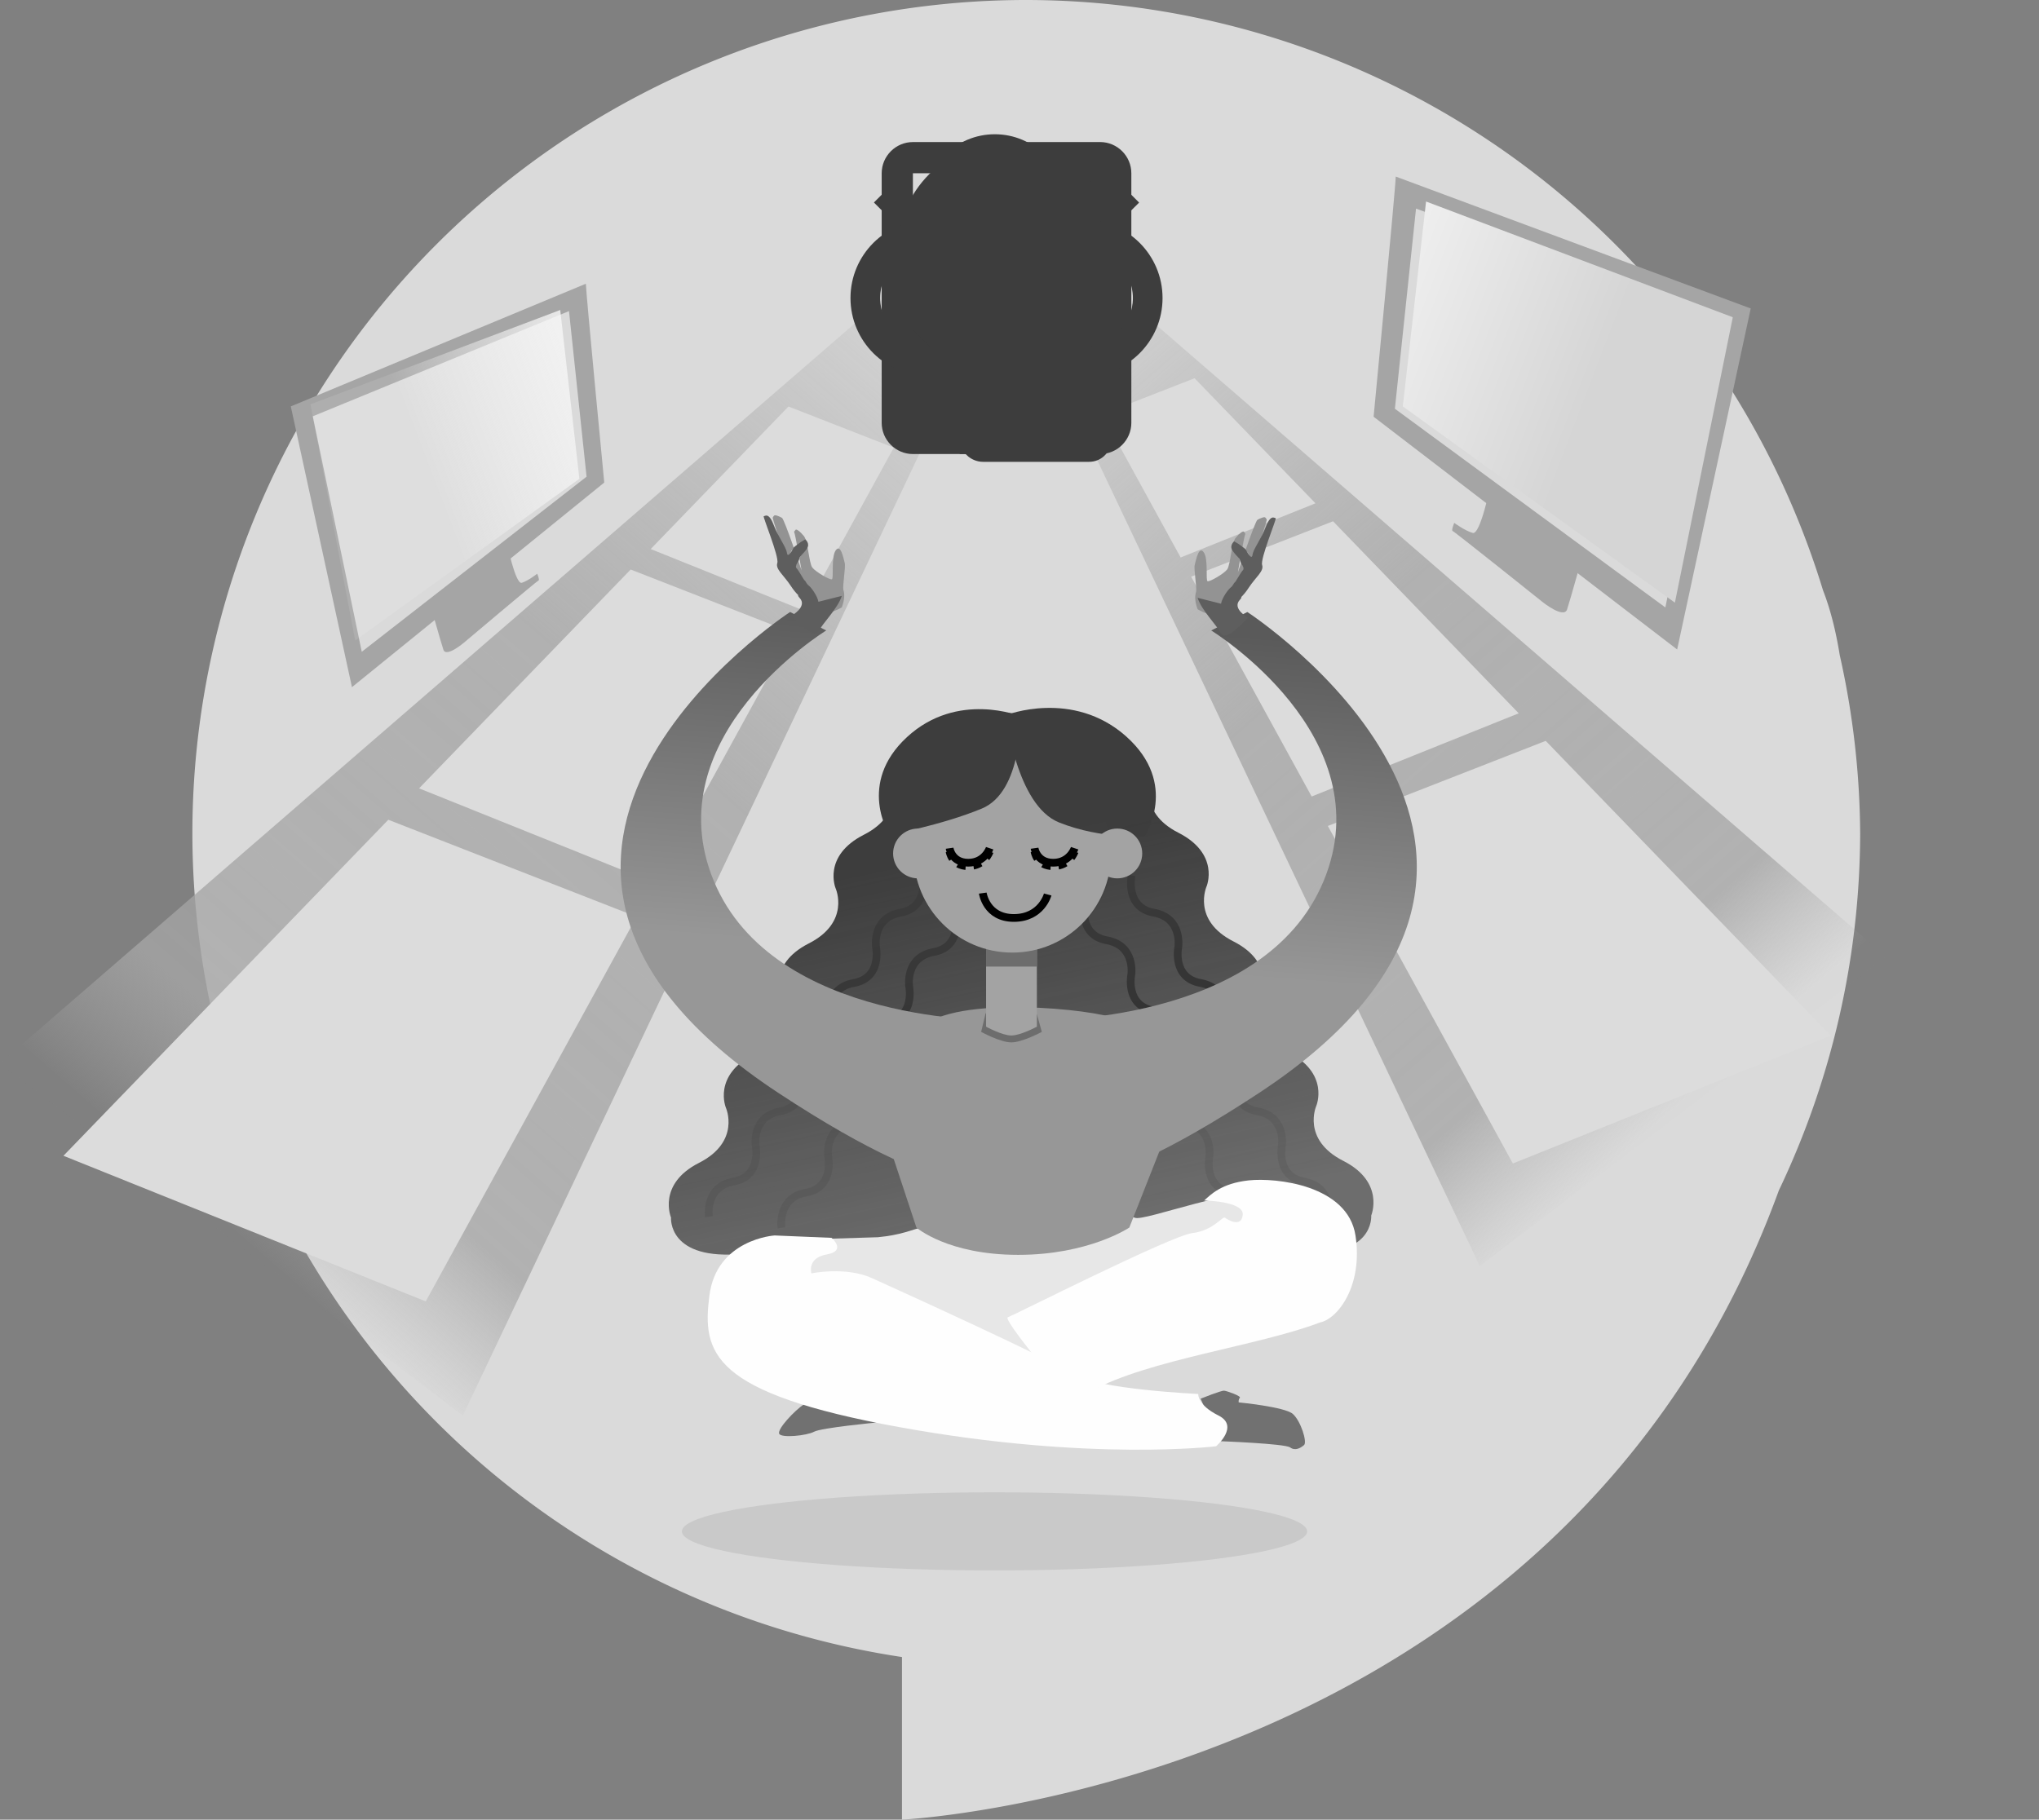 <?xml version="1.0" encoding="UTF-8" standalone="no"?>
<!-- Created with Inkscape (http://www.inkscape.org/) -->

<svg
   xmlns:dc="http://purl.org/dc/elements/1.1/"
   xmlns:cc="http://creativecommons.org/ns#"
   xmlns:rdf="http://www.w3.org/1999/02/22-rdf-syntax-ns#"
   xmlns:svg="http://www.w3.org/2000/svg"
   xmlns="http://www.w3.org/2000/svg"
   xmlns:xlink="http://www.w3.org/1999/xlink"
   xmlns:sodipodi="http://sodipodi.sourceforge.net/DTD/sodipodi-0.dtd"
   xmlns:inkscape="http://www.inkscape.org/namespaces/inkscape"
   width="173.12mm"
   height="154.532mm"
   viewBox="0 0 173.12 154.532"
   version="1.1"
   id="svg3337"
   sodipodi:docname="goddess_of_fintech.svg"
   inkscape:version="0.92.3 (2405546, 2018-03-11)">
  <rect x="0" y="0" width="173.12" height="154.532" fill="#808080" stroke="none"/>
  <defs
     id="defs3331">
    <linearGradient
       inkscape:collect="always"
       id="linearGradient1688">
      <stop
         style="stop-color:#afafaf;stop-opacity:0.024"
         offset="0"
         id="stop1684" />
      <stop
         id="stop1907"
         offset="0.125"
         style="stop-color:#a6a6a6;stop-opacity:0.981" />
      <stop
         id="stop1905"
         offset="0.539"
         style="stop-color:#9e9e9e;stop-opacity:0.859" />
      <stop
         style="stop-color:#8d8d8d;stop-opacity:0;"
         offset="1"
         id="stop1686" />
    </linearGradient>
    <linearGradient
       inkscape:collect="always"
       xlink:href="#linearGradient1688"
       id="linearGradient2558"
       gradientUnits="userSpaceOnUse"
       x1="65.072"
       y1="279.968"
       x2="92.18"
       y2="248.919"
       gradientTransform="matrix(2.483,0,0,2.483,-124.926,-546.494)" />
    <linearGradient
       id="linearGradient2257"
       inkscape:collect="always">
      <stop
         id="stop2253"
         offset="0"
         style="stop-color:#3d3d3d;stop-opacity:1;" />
      <stop
         id="stop2255"
         offset="1"
         style="stop-color:#3d3d3d;stop-opacity:0.699" />
    </linearGradient>
    <linearGradient
       id="linearGradient2169-5"
       inkscape:collect="always">
      <stop
         id="stop2179"
         offset="0"
         style="stop-color:#5a5a5a;stop-opacity:1" />
      <stop
         id="stop2181"
         offset="1"
         style="stop-color:#979797;stop-opacity:1" />
    </linearGradient>
    <linearGradient
       inkscape:collect="always"
       xlink:href="#linearGradient2257"
       id="linearGradient2220"
       x1="95.108"
       y1="263.714"
       x2="97.881"
       y2="276.844"
       gradientUnits="userSpaceOnUse"
       gradientTransform="matrix(2.483,0,0,2.786,-124.926,-622.992)" />
    <linearGradient
       inkscape:collect="always"
       xlink:href="#linearGradient2257"
       id="linearGradient2240"
       gradientUnits="userSpaceOnUse"
       x1="95.108"
       y1="263.714"
       x2="97.881"
       y2="276.844"
       gradientTransform="matrix(2.483,0,0,2.687,-125.092,-596.788)" />
    <linearGradient
       gradientTransform="matrix(-1.803,0,0,1.803,266.098,-369.562)"
       inkscape:collect="always"
       xlink:href="#linearGradient1069"
       id="linearGradient2578-6"
       x1="109.674"
       y1="245.44"
       x2="119.797"
       y2="249.315"
       gradientUnits="userSpaceOnUse" />
    <linearGradient
       inkscape:collect="always"
       id="linearGradient1069">
      <stop
         style="stop-color:#f5f5f5;stop-opacity:1"
         offset="0"
         id="stop1065" />
      <stop
         style="stop-color:#ffffff;stop-opacity:0.102"
         offset="1"
         id="stop1067" />
    </linearGradient>
    <linearGradient
       gradientTransform="matrix(2.188,0,0,2.188,-110.799,-472.442)"
       inkscape:collect="always"
       xlink:href="#linearGradient2802"
       id="linearGradient2578-1"
       x1="109.674"
       y1="245.44"
       x2="119.797"
       y2="249.315"
       gradientUnits="userSpaceOnUse" />
    <linearGradient
       id="linearGradient2802"
       inkscape:collect="always">
      <stop
         id="stop2798"
         offset="0"
         style="stop-color:#f5f5f5;stop-opacity:1" />
      <stop
         id="stop2800"
         offset="1"
         style="stop-color:#d5d5d5;stop-opacity:1" />
    </linearGradient>
    <linearGradient
       inkscape:collect="always"
       xlink:href="#linearGradient2257"
       id="linearGradient4521"
       gradientUnits="userSpaceOnUse"
       x1="94.926"
       y1="263.714"
       x2="97.702"
       y2="276.844"
       gradientTransform="matrix(2.48,0,0,2.483,-124.198,-542.752)" />
    <linearGradient
       inkscape:collect="always"
       xlink:href="#linearGradient2257"
       id="linearGradient4523"
       gradientUnits="userSpaceOnUse"
       x1="94.926"
       y1="263.714"
       x2="97.702"
       y2="276.844"
       gradientTransform="matrix(2.48,0,0,2.483,-124.198,-542.752)" />
    <linearGradient
       inkscape:collect="always"
       xlink:href="#linearGradient2169-5"
       id="linearGradient4525"
       gradientUnits="userSpaceOnUse"
       x1="92.705"
       y1="257.068"
       x2="91.811"
       y2="268.704"
       gradientTransform="matrix(2.483,0,0,2.483,-124.926,-542.752)" />
    <linearGradient
       inkscape:collect="always"
       xlink:href="#linearGradient2169-5"
       id="linearGradient4527"
       gradientUnits="userSpaceOnUse"
       x1="92.705"
       y1="257.068"
       x2="91.811"
       y2="268.704"
       gradientTransform="matrix(2.483,0,0,2.483,-124.926,-542.752)" />
    <linearGradient
       inkscape:collect="always"
       xlink:href="#linearGradient2169-5"
       id="linearGradient4529"
       gradientUnits="userSpaceOnUse"
       x1="92.705"
       y1="257.068"
       x2="91.811"
       y2="268.704"
       gradientTransform="matrix(2.483,0,0,2.483,-124.926,-542.752)" />
    <clipPath
       clipPathUnits="userSpaceOnUse"
       id="clipPath9065">
      <path
         style="fill:none;stroke:#000000;stroke-width:0.182px;stroke-linecap:butt;stroke-linejoin:miter;stroke-opacity:1"
         d="m 39.201,290.329 25.82,10.428 33.379,-63.479 -3.643,-1.093 -57.741,51.093 z"
         id="path9067"
         inkscape:connector-curvature="0" />
    </clipPath>
    <linearGradient
       gradientTransform="matrix(-2.18,0,0,2.18,298.089,-472.597)"
       inkscape:collect="always"
       xlink:href="#linearGradient1688"
       id="linearGradient2558-2"
       gradientUnits="userSpaceOnUse"
       x1="65.072"
       y1="279.968"
       x2="92.18"
       y2="248.919" />
    <clipPath
       clipPathUnits="userSpaceOnUse"
       id="clipPath9065-1">
      <path
         style="fill:none;stroke:#000000;stroke-width:0.182px;stroke-linecap:butt;stroke-linejoin:miter;stroke-opacity:1"
         d="m 39.201,290.329 25.82,10.428 33.379,-63.479 -3.643,-1.093 -57.741,51.093 z"
         id="path9067-9"
         inkscape:connector-curvature="0" />
    </clipPath>
    <path
       d="M0 0h24v24H0V0z"
       id="a" />
    <path
       d="M0 0h24v24H0V0z"
       id="a-6" />
    <clipPath
       clipPathUnits="userSpaceOnUse"
       id="clipPath1040">
      <circle
         style="opacity:1;vector-effect:none;fill:#3d3d3d;fill-opacity:1;stroke:none;stroke-width:0.965;stroke-linecap:butt;stroke-linejoin:miter;stroke-miterlimit:4;stroke-dasharray:none;stroke-dashoffset:0;stroke-opacity:1"
         id="circle1042"
         cx="100.514"
         cy="68.106"
         r="17.198" />
    </clipPath>
  </defs>
  <sodipodi:namedview
     id="base"
     pagecolor="#ffffff"
     bordercolor="#666666"
     borderopacity="1.0"
     inkscape:pageopacity="0.0"
     inkscape:pageshadow="2"
     inkscape:zoom="4"
     inkscape:cx="330.6996"
     inkscape:cy="505.39074"
     inkscape:document-units="mm"
     inkscape:current-layer="layer1"
     showgrid="false"
     inkscape:window-width="1920"
     inkscape:window-height="1017"
     inkscape:window-x="-8"
     inkscape:window-y="-8"
     inkscape:window-maximized="1"
     fit-margin-top="0"
     fit-margin-left="0"
     fit-margin-right="0"
     fit-margin-bottom="0"
     inkscape:snap-bbox="false"
     inkscape:snap-global="false" />
  <g
     inkscape:label="Layer 1"
     inkscape:groupmode="layer"
     id="layer1"
     transform="translate(-15.053,-42.757)">
    <path
       inkscape:connector-curvature="0"
       style="opacity:1;vector-effect:none;fill:#dadada;fill-opacity:1;stroke:none;stroke-width:0.906;stroke-linecap:round;stroke-linejoin:miter;stroke-miterlimit:4;stroke-dasharray:none;stroke-dashoffset:0;stroke-opacity:1;enable-background:new"
       d="m 102.188,42.757 a 70.801,70.801 0 0 0 -70.801,70.801 70.801,70.801 0 0 0 60.248,69.921 v 13.81 c 0,0 55.951,-2.71 74.449,-53.433 a 70.801,70.801 0 0 0 6.905,-30.298 70.801,70.801 0 0 0 -1.733,-15.164 c -0.349,-2.164 -0.828,-3.986 -1.42,-5.503 A 70.801,70.801 0 0 0 102.188,42.757 Z"
       id="rect1394-9-1" />
    <path
       sodipodi:nodetypes="ccccc"
       inkscape:connector-curvature="0"
       id="path1508"
       d="M 100.684,58.924 15.053,133.06 54.35,162.972 103.734,58.924 Z"
       style="opacity:0.799;fill:url(#linearGradient2558);fill-opacity:1;stroke:none;stroke-width:0.657px;stroke-linecap:butt;stroke-linejoin:miter;stroke-opacity:1;enable-background:new" />
    <g
       clip-path="url(#clipPath9065)"
       transform="matrix(1.453,0,0,1.453,-40.036,-282.312)"
       id="g9061">
      <path
         sodipodi:nodetypes="cccccc"
         inkscape:connector-curvature="0"
         id="path2042-4-0-6"
         d="m 75.936,255.812 8.979,3.61 5.226,-9.536 -6.154,-2.404 z"
         style="fill:#dcdcdc;fill-opacity:1;stroke:none;stroke-width:0.265px;stroke-linecap:butt;stroke-linejoin:miter;stroke-opacity:1;enable-background:new"
         inkscape:transform-center-x="45.116349"
         inkscape:transform-center-y="58.989691" />
      <path
         sodipodi:nodetypes="cccccc"
         inkscape:connector-curvature="0"
         id="path2042-4-0-6-5"
         d="m 62.402,269.799 13.788,5.543 8.025,-14.642 -9.449,-3.691 z"
         style="fill:#dcdcdc;fill-opacity:1;stroke:none;stroke-width:0.406px;stroke-linecap:butt;stroke-linejoin:miter;stroke-opacity:1;enable-background:new"
         inkscape:transform-center-x="69.275509"
         inkscape:transform-center-y="90.57782" />
      <path
         sodipodi:nodetypes="cccccc"
         inkscape:connector-curvature="0"
         id="path2042-4-0-6-5-9"
         d="m 41.621,291.275 21.17,8.511 12.321,-22.483 -14.508,-5.668 z"
         style="fill:#dcdcdc;fill-opacity:1;stroke:none;stroke-width:0.624px;stroke-linecap:butt;stroke-linejoin:miter;stroke-opacity:1;enable-background:new"
         inkscape:transform-center-x="106.37028"
         inkscape:transform-center-y="139.07928" />
      <path
         sodipodi:nodetypes="cccccc"
         inkscape:connector-curvature="0"
         id="path2042-4-0-6-5-9-1"
         d="m 9.714,324.249 32.506,13.068 18.919,-34.522 -22.276,-8.703 z"
         style="fill:#dcdcdc;fill-opacity:1;stroke:none;stroke-width:0.958px;stroke-linecap:butt;stroke-linejoin:miter;stroke-opacity:1;enable-background:new"
         inkscape:transform-center-x="163.32631"
         inkscape:transform-center-y="213.54935" />
    </g>
    <path
       sodipodi:nodetypes="ccccc"
       inkscape:connector-curvature="0"
       id="path1508-3"
       d="M 100.016,58.924 175.195,124.011 140.695,150.272 97.339,58.924 Z"
       style="opacity:0.799;fill:url(#linearGradient2558-2);fill-opacity:1;stroke:none;stroke-width:0.577px;stroke-linecap:butt;stroke-linejoin:miter;stroke-opacity:1;enable-background:new" />
    <g
       clip-path="url(#clipPath9065-1)"
       transform="matrix(-1.275,0,0,1.275,223.561,-240.661)"
       id="g9061-3">
      <path
         sodipodi:nodetypes="cccccc"
         inkscape:connector-curvature="0"
         id="path2042-4-0-6-2"
         d="m 75.936,255.812 8.979,3.61 5.226,-9.536 -6.154,-2.404 z"
         style="fill:#dcdcdc;fill-opacity:1;stroke:none;stroke-width:0.265px;stroke-linecap:butt;stroke-linejoin:miter;stroke-opacity:1;enable-background:new"
         inkscape:transform-center-x="45.116349"
         inkscape:transform-center-y="58.989691" />
      <path
         sodipodi:nodetypes="cccccc"
         inkscape:connector-curvature="0"
         id="path2042-4-0-6-5-5"
         d="m 62.402,269.799 13.788,5.543 8.025,-14.642 -9.449,-3.691 z"
         style="fill:#dcdcdc;fill-opacity:1;stroke:none;stroke-width:0.406px;stroke-linecap:butt;stroke-linejoin:miter;stroke-opacity:1;enable-background:new"
         inkscape:transform-center-x="69.275509"
         inkscape:transform-center-y="90.57782" />
      <path
         sodipodi:nodetypes="cccccc"
         inkscape:connector-curvature="0"
         id="path2042-4-0-6-5-9-7"
         d="m 41.621,291.275 21.17,8.511 12.321,-22.483 -14.508,-5.668 z"
         style="fill:#dcdcdc;fill-opacity:1;stroke:none;stroke-width:0.624px;stroke-linecap:butt;stroke-linejoin:miter;stroke-opacity:1;enable-background:new"
         inkscape:transform-center-x="106.37028"
         inkscape:transform-center-y="139.07928" />
      <path
         sodipodi:nodetypes="cccccc"
         inkscape:connector-curvature="0"
         id="path2042-4-0-6-5-9-1-0"
         d="m 9.714,324.249 32.506,13.068 18.919,-34.522 -22.276,-8.703 z"
         style="fill:#dcdcdc;fill-opacity:1;stroke:none;stroke-width:0.958px;stroke-linecap:butt;stroke-linejoin:miter;stroke-opacity:1;enable-background:new"
         inkscape:transform-center-x="163.32631"
         inkscape:transform-center-y="213.54935" />
    </g>
    <ellipse
       style="opacity:1;vector-effect:none;fill:#c9c9c9;fill-opacity:1;stroke:none;stroke-width:0.657px;stroke-linecap:butt;stroke-linejoin:miter;stroke-miterlimit:4;stroke-dasharray:none;stroke-dashoffset:0;stroke-opacity:1;enable-background:new"
       id="path1854-9"
       cx="99.492"
       cy="172.807"
       rx="26.543"
       ry="3.318" />
    <g
       id="g9282">
      <circle
         r="8.211"
         cy="115.084"
         cx="101.016"
         id="path1769-7"
         style="opacity:1;vector-effect:none;fill:#dadada;fill-opacity:1;stroke:#9b9b9b;stroke-width:0.657px;stroke-linecap:butt;stroke-linejoin:miter;stroke-miterlimit:4;stroke-dasharray:none;stroke-dashoffset:0;stroke-opacity:1;enable-background:new" />
      <path
         sodipodi:nodetypes="cscsc"
         inkscape:connector-curvature="0"
         id="path2338"
         d="m 85.461,129.223 c 0,0 -0.374,-2.545 2.075,-2.986 2.449,-0.441 1.892,-3.075 1.892,-3.075 0,0 -0.357,-2.46 2.092,-2.901 2.449,-0.441 1.875,-3.161 1.875,-3.161"
         style="fill:none;stroke:#000000;stroke-width:0.657px;stroke-linecap:butt;stroke-linejoin:miter;stroke-opacity:1;enable-background:new" />
      <path
         sodipodi:nodetypes="cscsc"
         inkscape:connector-curvature="0"
         id="path2340"
         d="m 88.276,132.566 c 0,0 -0.374,-2.545 2.075,-2.986 2.449,-0.441 1.892,-3.075 1.892,-3.075 0,0 -0.357,-2.46 2.092,-2.901 2.449,-0.441 1.875,-3.161 1.875,-3.161"
         style="fill:none;stroke:#000000;stroke-width:0.657px;stroke-linecap:butt;stroke-linejoin:miter;stroke-opacity:1;enable-background:new" />
      <path
         sodipodi:nodetypes="cscsc"
         inkscape:connector-curvature="0"
         id="path2342"
         d="m 119.064,129.223 c 0,0 0.374,-2.545 -2.075,-2.986 -2.449,-0.441 -1.892,-3.075 -1.892,-3.075 0,0 0.357,-2.46 -2.092,-2.901 -2.449,-0.441 -1.875,-3.161 -1.875,-3.161"
         style="fill:none;stroke:#000000;stroke-width:0.657px;stroke-linecap:butt;stroke-linejoin:miter;stroke-opacity:1;enable-background:new" />
      <path
         sodipodi:nodetypes="cscsc"
         inkscape:connector-curvature="0"
         id="path2344"
         d="m 115.076,131.569 c 0,0 0.374,-2.545 -2.075,-2.986 -2.449,-0.441 -1.892,-3.075 -1.892,-3.075 0,0 0.357,-2.46 -2.092,-2.901 -2.449,-0.441 -1.875,-3.161 -1.875,-3.161"
         style="fill:none;stroke:#000000;stroke-width:0.657px;stroke-linecap:butt;stroke-linejoin:miter;stroke-opacity:1;enable-background:new" />
      <path
         style="fill:none;stroke:#dadada;stroke-width:0.657px;stroke-linecap:butt;stroke-linejoin:miter;stroke-opacity:1;enable-background:new"
         d="m 128.624,147.674 c 0,0 0.374,-2.545 -2.075,-2.986 -2.449,-0.441 -1.892,-3.075 -1.892,-3.075 0,0 0.357,-2.46 -2.092,-2.901 -2.449,-0.441 -1.875,-3.161 -1.875,-3.161"
         id="path2309-6"
         inkscape:connector-curvature="0"
         sodipodi:nodetypes="cscsc" />
      <path
         style="fill:url(#linearGradient4521);fill-opacity:1;stroke:none;stroke-width:0.046px;stroke-linecap:butt;stroke-linejoin:miter;stroke-opacity:1;enable-background:new"
         d="m 72.025,146.154 c 0,0 -1.19,-2.832 2.376,-4.642 3.566,-1.81 2.285,-4.679 2.285,-4.679 0,0 -1.157,-2.751 2.408,-4.561 3.566,-1.81 2.25,-4.755 2.25,-4.755 0,0 -1.192,-2.827 2.374,-4.637 3.566,-1.81 2.285,-4.679 2.285,-4.679 0,0 -1.157,-2.751 2.408,-4.561 3.566,-1.81 2.252,-4.76 2.252,-4.76 2.839,-7.507 11.224,-5.378 11.224,-5.378 v 45.727 c 0,0 -17.266,-0.642 -23.717,0 -6.451,0.642 -6.145,-3.073 -6.145,-3.073 z"
         id="path1909-6"
         inkscape:connector-curvature="0"
         sodipodi:nodetypes="cscscscsc" />
      <path
         style="fill:url(#linearGradient4523);fill-opacity:1;stroke:none;stroke-width:0.046px;stroke-linecap:butt;stroke-linejoin:miter;stroke-opacity:1;enable-background:new"
         d="m 131.476,145.983 c 0,0 1.19,-2.832 -2.376,-4.642 -3.566,-1.81 -2.285,-4.679 -2.285,-4.679 0,0 1.157,-2.751 -2.408,-4.561 -3.566,-1.81 -2.25,-4.755 -2.25,-4.755 0,0 1.192,-2.827 -2.374,-4.637 -3.566,-1.81 -2.285,-4.68 -2.285,-4.68 0,0 1.157,-2.751 -2.408,-4.561 -3.566,-1.81 -2.252,-4.76 -2.252,-4.76 -2.839,-7.507 -11.224,-5.378 -11.224,-5.378 v 45.727 c 0,0 17.266,-0.642 23.717,0 6.451,0.642 6.145,-3.073 6.145,-3.073 z"
         id="path1909-6-8"
         inkscape:connector-curvature="0"
         sodipodi:nodetypes="cscscscsc" />
      <path
         sodipodi:nodetypes="cscsc"
         inkscape:connector-curvature="0"
         id="path2388-8"
         d="m 75.244,146.091 c 0,0 -0.374,-2.545 2.075,-2.986 2.449,-0.441 1.892,-3.075 1.892,-3.075 0,0 -0.357,-2.46 2.092,-2.901 2.449,-0.441 1.875,-3.161 1.875,-3.161"
         style="fill:none;stroke:#242424;stroke-width:0.657px;stroke-linecap:butt;stroke-linejoin:miter;stroke-opacity:0.112;enable-background:new" />
      <path
         sodipodi:nodetypes="cscsc"
         inkscape:connector-curvature="0"
         id="path2388"
         d="m 127.862,146.091 c 0,0 0.374,-2.545 -2.075,-2.986 -2.449,-0.441 -1.892,-3.075 -1.892,-3.075 0,0 0.357,-2.46 -2.092,-2.901 -2.449,-0.441 -1.875,-3.161 -1.875,-3.161"
         style="fill:none;stroke:#242424;stroke-width:0.657px;stroke-linecap:butt;stroke-linejoin:miter;stroke-opacity:0.112;enable-background:new" />
      <path
         style="fill:none;stroke:#242424;stroke-width:0.657px;stroke-linecap:butt;stroke-linejoin:miter;stroke-opacity:0.112;enable-background:new"
         d="m 121.703,147.029 c 0,0 0.374,-2.545 -2.075,-2.986 -2.449,-0.441 -1.892,-3.075 -1.892,-3.075 0,0 0.357,-2.46 -2.092,-2.901 -2.449,-0.441 -1.875,-3.161 -1.875,-3.161"
         id="path2309-6-6"
         inkscape:connector-curvature="0"
         sodipodi:nodetypes="cscsc" />
      <path
         style="fill:none;stroke:#242424;stroke-width:0.657px;stroke-linecap:butt;stroke-linejoin:miter;stroke-opacity:0.112;enable-background:new"
         d="m 81.403,147.029 c 0,0 -0.374,-2.545 2.075,-2.986 2.449,-0.441 1.892,-3.075 1.892,-3.075 0,0 -0.357,-2.46 2.092,-2.901 2.449,-0.441 1.875,-3.161 1.875,-3.161"
         id="path2309-6-6-3"
         inkscape:connector-curvature="0"
         sodipodi:nodetypes="cscsc" />
      <path
         style="fill:#717171;fill-opacity:1;stroke:none;stroke-width:0.626px;stroke-linecap:butt;stroke-linejoin:miter;stroke-opacity:1"
         d="m 83.334,161.998 c -0.84,0.559 -2.295,2.123 -2.127,2.514 0.168,0.391 2.351,0.168 2.966,-0.168 0.616,-0.335 5.317,-0.782 5.317,-0.782 z"
         id="path2524"
         inkscape:connector-curvature="0" />
      <path
         style="fill:#e7e7e7;fill-opacity:1;stroke:none;stroke-width:0.797px;stroke-linecap:butt;stroke-linejoin:miter;stroke-opacity:1;enable-background:new"
         d="m 93.516,146.922 c 0.856,-0.201 17.178,-1.157 17.883,-0.754 0.705,0.402 9.37,-3.017 11.032,-1.71 1.662,1.308 -19.143,15.489 -19.143,15.489 l -20.654,-7.041 2.065,-4.928 4.886,-0.151 c 1.97,-0.187 2.828,-0.616 3.929,-0.905 z"
         id="path2488"
         inkscape:connector-curvature="0"
         sodipodi:nodetypes="ccsccccc" />
      <path
         style="fill:#717171;fill-opacity:1;stroke:none;stroke-width:0.77px;stroke-linecap:butt;stroke-linejoin:miter;stroke-opacity:1;enable-background:new"
         d="m 116.991,161.539 c 0,0 1.751,-0.704 1.994,-0.68 0.243,0.024 1.483,0.461 1.337,0.607 -0.146,0.146 -0.097,0.388 -0.097,0.388 0,0 3.901,0.374 4.589,0.975 0.688,0.601 1.238,2.403 0.963,2.643 -0.275,0.24 -0.739,0.532 -1.186,0.206 -0.447,-0.326 -6.018,-0.532 -6.018,-0.532 z"
         id="path2492"
         inkscape:connector-curvature="0" />
      <path
         style="fill:#fefefe;fill-opacity:1;stroke:none;stroke-width:0.797px;stroke-linecap:butt;stroke-linejoin:miter;stroke-opacity:1;enable-background:new"
         d="m 80.821,147.677 c 0,0 -4.937,0.302 -5.541,5.13 -0.605,4.828 0.101,8.248 16.221,11.164 16.12,2.917 26.8,1.609 26.8,1.609 0,0 2.015,-1.71 0.201,-2.615 -1.814,-0.905 -1.713,-1.827 -1.713,-1.827 0,0 -8.606,-0.388 -10.621,-1.695 -2.015,-1.308 -14.87,-7.139 -17.086,-8.145 -2.217,-1.006 -5.138,-0.402 -5.138,-0.402 0,0 -0.403,-1.308 1.31,-1.609 1.713,-0.302 0.403,-1.408 0.403,-1.408"
         id="path2486"
         inkscape:connector-curvature="0"
         sodipodi:nodetypes="ccscccccccc" />
      <path
         style="fill:#fefefe;fill-opacity:1;stroke:none;stroke-width:0.797px;stroke-linecap:butt;stroke-linejoin:miter;stroke-opacity:1;enable-background:new"
         d="m 117.293,144.71 c 0.554,-0.503 1.461,-1.458 3.778,-1.71 2.317,-0.251 8.413,0.402 9.068,4.677 0.655,4.275 -1.505,7.088 -3.016,7.39 -5.269,2.007 -14.513,3.13 -19.452,5.836 0,0 -2.065,0.302 -2.267,0.101 -0.201,-0.201 -5.24,-6.223 -4.786,-6.374 0.453,-0.151 13.904,-6.953 15.667,-7.154 1.763,-0.201 2.569,-1.458 2.771,-1.308 0.201,0.151 1.411,0.905 1.511,-0.251 0.101,-1.157 -3.274,-1.207 -3.274,-1.207 z"
         id="path2490"
         inkscape:connector-curvature="0"
         sodipodi:nodetypes="ccsccsccccc" />
      <path
         style="fill:url(#linearGradient4525);fill-opacity:1;stroke:none;stroke-width:0.692px;stroke-linecap:butt;stroke-linejoin:miter;stroke-opacity:1"
         d="m 99.924,129.407 c 0,0 -19.19,0.436 -24.272,-11.849 -5.082,-12.285 9.551,-21.259 9.551,-21.259 l -3.067,-1.568 c 0,0 -31.721,20.649 -0.964,40.863 30.757,20.214 18.752,-6.186 18.752,-6.186 z"
         id="path1664"
         inkscape:connector-curvature="0" />
      <path
         style="fill:url(#linearGradient4527);fill-opacity:1;stroke:none;stroke-width:0.692px;stroke-linecap:butt;stroke-linejoin:miter;stroke-opacity:1;enable-background:new"
         d="m 103.17,129.407 c 0,0 19.19,0.436 24.272,-11.849 5.082,-12.285 -9.551,-21.259 -9.551,-21.259 l 3.067,-1.568 c 0,0 31.721,20.649 0.964,40.863 -30.757,20.214 -18.752,-6.186 -18.752,-6.186 z"
         id="path1664-2"
         inkscape:connector-curvature="0" />
      <path
         style="fill:url(#linearGradient4529);fill-opacity:1;stroke:none;stroke-width:0.586px;stroke-linecap:butt;stroke-linejoin:miter;stroke-opacity:1"
         d="m 90.591,140.145 2.271,6.862 c 0,0 2.647,2.317 8.643,2.317 5.996,0 9.433,-2.317 9.433,-2.317 l 2.889,-7.331 c 0,0 -1.633,-9.736 -4.479,-10.557 -2.846,-0.821 -14.884,-1.877 -16.517,1.525 -1.633,3.402 -2.24,9.502 -2.24,9.502 z"
         id="path1990"
         inkscape:connector-curvature="0"
         sodipodi:nodetypes="cczccscc" />
      <path
         style="opacity:1;vector-effect:none;fill:#6d6d6d;fill-opacity:1;stroke:none;stroke-width:0.785px;stroke-linecap:butt;stroke-linejoin:miter;stroke-miterlimit:4;stroke-dasharray:none;stroke-dashoffset:0;stroke-opacity:1;enable-background:new"
         d="m 98.736,128.809 4.361,0.103 0.411,1.475 c 0,0 -1.653,0.896 -2.592,0.894 -0.939,-0.002 -2.56,-0.894 -2.56,-0.894 z"
         id="rect2063-8"
         inkscape:connector-curvature="0"
         sodipodi:nodetypes="ccczcc" />
      <path
         style="opacity:1;vector-effect:none;fill:#a3a3a3;fill-opacity:1;stroke:none;stroke-width:0.657px;stroke-linecap:butt;stroke-linejoin:miter;stroke-miterlimit:4;stroke-dasharray:none;stroke-dashoffset:0;stroke-opacity:1"
         d="m 98.775,123.061 h 4.313 v 6.885 c 0,0 -1.384,0.75 -2.17,0.749 -0.786,-0.002 -2.143,-0.749 -2.143,-0.749 z"
         id="rect2063"
         inkscape:connector-curvature="0"
         sodipodi:nodetypes="ccczcc" />
      <rect
         style="opacity:1;vector-effect:none;fill:#6d6d6d;fill-opacity:1;stroke:none;stroke-width:0.334px;stroke-linecap:butt;stroke-linejoin:miter;stroke-miterlimit:4;stroke-dasharray:none;stroke-dashoffset:0;stroke-opacity:1;enable-background:new"
         id="rect2063-0"
         width="4.313"
         height="1.782"
         x="98.775"
         y="123.061" />
      <circle
         style="opacity:1;vector-effect:none;fill:#a3a3a3;fill-opacity:1;stroke:none;stroke-width:0.657px;stroke-linecap:butt;stroke-linejoin:miter;stroke-miterlimit:4;stroke-dasharray:none;stroke-dashoffset:0;stroke-opacity:1"
         id="path1956"
         cx="101.001"
         cy="115.277"
         r="8.378" />
      <path
         style="fill:none;stroke:#000000;stroke-width:0.657px;stroke-linecap:butt;stroke-linejoin:miter;stroke-opacity:1;enable-background:new"
         d="m 95.678,114.791 c 0,0 0.176,1.232 1.584,1.232 1.408,0 1.818,-1.232 1.818,-1.232"
         id="path1779-4"
         inkscape:connector-curvature="0" />
      <path
         inkscape:connector-curvature="0"
         id="path1775-8"
         d="m 102.892,114.791 c 0,0 0.176,1.232 1.584,1.232 1.408,0 1.818,-1.232 1.818,-1.232"
         style="fill:none;stroke:#000000;stroke-width:0.658;stroke-linecap:butt;stroke-linejoin:miter;stroke-miterlimit:4;stroke-dasharray:none;stroke-opacity:1;enable-background:new" />
      <path
         inkscape:connector-curvature="0"
         id="path1777-9"
         d="m 98.494,118.603 c 0,0 0.293,2.111 2.639,2.111 2.346,0 2.874,-1.994 2.874,-1.994"
         style="fill:none;stroke:#000000;stroke-width:0.657px;stroke-linecap:butt;stroke-linejoin:miter;stroke-opacity:1;enable-background:new" />
      <path
         style="fill:#939393;fill-opacity:1;stroke:none;stroke-width:1.109px;stroke-linecap:butt;stroke-linejoin:miter;stroke-opacity:1"
         d="m 86.526,94.332 c 0.245,-0.648 0.245,-1.138 0.14,-1.453 -0.105,-0.315 0.21,-1.961 0.105,-2.329 -0.105,-0.368 -0.333,-1.629 -0.753,-1.068 -0.42,0.56 -0.158,2.399 -0.333,2.469 -0.175,0.07 -1.383,-0.63 -1.664,-0.998 -0.28,-0.368 -0.368,-2.259 -0.718,-2.679 -0.35,-0.42 -0.648,-0.613 -0.7,-0.525 -0.052,0.088 -0.175,0.14 -0.105,0.245 0.07,0.105 0.613,3.205 0.613,3.205 0,0 -1.453,-4.343 -1.664,-4.465 -0.21,-0.122 -0.595,-0.28 -0.665,-0.192 -0.07,0.088 -0.122,0.122 -0.122,0.21 0,0.088 0.7,2.224 0.718,2.399 0.017,0.175 0.473,2.136 0.403,2.171 -0.07,0.034 0.403,-1.769 0.473,-1.804 0.07,-0.034 0.946,-0.63 0.946,-0.63 0,0 0.28,0.403 0.017,0.788 -0.262,0.385 -0.806,1.348 -0.7,1.664 0.105,0.315 0.981,1.243 1.016,1.436 0.034,0.192 0.525,3.029 2.994,1.559 z"
         id="path1717-0"
         inkscape:connector-curvature="0"
         sodipodi:nodetypes="ccccccccccccsccccccccc" />
      <path
         inkscape:connector-curvature="0"
         style="fill:#5e5e5e;fill-opacity:1;stroke:none;stroke-width:1.109px;stroke-linecap:butt;stroke-linejoin:miter;stroke-opacity:1"
         d="m 80.102,86.539 c 0.155,-0.008 0.375,0.109 0.638,0.798 0.421,1.102 1.052,1.845 1.126,2.377 0.074,0.532 0.532,-0.372 0.57,-0.446 0.038,-0.074 0.631,-0.495 0.631,-0.495 v 0.001 l 0.359,-0.21 c 0,0 0.421,0.334 0.149,0.767 -0.273,0.433 -0.668,0.694 -0.668,0.892 0,0.198 -0.421,0.594 -0.223,0.792 0.198,0.198 0.594,0.979 0.693,1.041 0.099,0.062 0.112,0.248 0.348,0.434 0.22,0.174 0.737,0.886 0.813,1.373 l 1.991,-0.503 c -0.347,1.09 -1.638,2.32 -2.009,3.063 -0.372,0.743 -2.268,-1.375 -2.268,-1.375 0,0 1.388,-0.768 0.694,-1.511 -0.126,-0.135 -0.155,-0.209 -0.121,-0.24 -0.192,-0.19 -0.389,-0.416 -0.612,-0.757 -0.632,-0.966 -1.337,-1.436 -1.164,-1.968 0.173,-0.532 -1.264,-3.975 -1.152,-3.975 0.042,0 0.112,-0.05 0.205,-0.055 z"
         id="path1729-0" />
      <path
         style="fill:#939393;fill-opacity:1;stroke:none;stroke-width:1.109px;stroke-linecap:butt;stroke-linejoin:miter;stroke-opacity:1"
         d="m 116.738,94.497 c -0.245,-0.648 -0.245,-1.138 -0.14,-1.453 0.105,-0.315 -0.21,-1.961 -0.105,-2.329 0.105,-0.368 0.333,-1.629 0.753,-1.068 0.42,0.56 0.158,2.399 0.333,2.469 0.175,0.07 1.383,-0.63 1.664,-0.998 0.28,-0.368 0.368,-2.259 0.718,-2.679 0.35,-0.42 0.648,-0.613 0.7,-0.525 0.052,0.088 0.175,0.14 0.105,0.245 -0.07,0.105 -0.613,3.205 -0.613,3.205 0,0 1.453,-4.343 1.664,-4.465 0.21,-0.122 0.595,-0.28 0.665,-0.192 0.07,0.088 0.122,0.122 0.122,0.21 0,0.088 -0.7,2.224 -0.718,2.399 -0.017,0.175 -0.473,2.136 -0.403,2.171 0.07,0.034 -0.403,-1.769 -0.473,-1.804 -0.07,-0.034 -0.946,-0.63 -0.946,-0.63 0,0 -0.28,0.403 -0.017,0.788 0.263,0.385 0.806,1.348 0.7,1.664 -0.105,0.315 -0.981,1.243 -1.016,1.436 -0.034,0.192 -0.525,3.029 -2.994,1.559 z"
         id="path1717"
         inkscape:connector-curvature="0"
         sodipodi:nodetypes="ccccccccccccsccccccccc" />
      <path
         inkscape:connector-curvature="0"
         style="fill:#5e5e5e;fill-opacity:1;stroke:none;stroke-width:1.109px;stroke-linecap:butt;stroke-linejoin:miter;stroke-opacity:1"
         d="m 123.162,86.705 c -0.155,-0.008 -0.375,0.109 -0.638,0.798 -0.421,1.102 -1.052,1.845 -1.126,2.377 -0.074,0.532 -0.532,-0.372 -0.57,-0.446 -0.038,-0.074 -0.631,-0.495 -0.631,-0.495 v 0.001 l -0.359,-0.21 c 0,0 -0.421,0.334 -0.149,0.767 0.273,0.433 0.668,0.694 0.668,0.892 0,0.198 0.421,0.594 0.223,0.792 -0.198,0.198 -0.594,0.979 -0.693,1.041 -0.099,0.062 -0.112,0.248 -0.348,0.434 -0.22,0.174 -0.737,0.886 -0.813,1.373 l -1.991,-0.503 c 0.347,1.09 1.638,2.32 2.009,3.063 0.372,0.743 2.268,-1.375 2.268,-1.375 0,0 -1.388,-0.768 -0.694,-1.511 0.126,-0.135 0.155,-0.209 0.121,-0.24 0.192,-0.19 0.389,-0.416 0.612,-0.757 0.631,-0.966 1.337,-1.436 1.164,-1.968 -0.173,-0.532 1.264,-3.975 1.152,-3.975 -0.042,0 -0.112,-0.05 -0.205,-0.055 z"
         id="path1729" />
      <path
         style="fill:url(#linearGradient2220);fill-opacity:1;stroke:none;stroke-width:0.721px;stroke-linecap:butt;stroke-linejoin:miter;stroke-opacity:1"
         d="m 101.691,103.583 c 0,0 0.182,6.411 -3.282,7.843 -3.464,1.432 -7.84,2.217 -7.84,2.217 0,0 -2.796,-4.331 1.489,-8.287 4.285,-3.956 9.633,-1.773 9.633,-1.773 z"
         id="path1973"
         inkscape:connector-curvature="0" />
      <path
         style="fill:url(#linearGradient2240);fill-opacity:1;stroke:none;stroke-width:0.749px;stroke-linecap:butt;stroke-linejoin:miter;stroke-opacity:1;enable-background:new"
         d="m 100.474,103.487 c 0,0 0.836,7.656 4.502,9.118 3.666,1.462 7.267,1.148 7.267,1.148 0,0 2.958,-4.42 -1.576,-8.457 -4.534,-4.037 -10.193,-1.81 -10.193,-1.81 z"
         id="path1973-0"
         inkscape:connector-curvature="0"
         sodipodi:nodetypes="ccccc" />
      <circle
         style="opacity:1;vector-effect:none;fill:#a3a3a3;fill-opacity:1;stroke:none;stroke-width:0.166px;stroke-linecap:butt;stroke-linejoin:miter;stroke-miterlimit:4;stroke-dasharray:none;stroke-dashoffset:0;stroke-opacity:1;enable-background:new"
         id="path1956-0"
         cx="92.997"
         cy="115.236"
         r="2.115" />
      <circle
         style="opacity:1;vector-effect:none;fill:#a3a3a3;fill-opacity:1;stroke:none;stroke-width:0.166px;stroke-linecap:butt;stroke-linejoin:miter;stroke-miterlimit:4;stroke-dasharray:none;stroke-dashoffset:0;stroke-opacity:1;enable-background:new"
         id="path1956-0-4"
         cx="109.918"
         cy="115.236"
         r="2.115" />
      <path
         style="fill:none;stroke:#000000;stroke-width:0.657;stroke-linecap:butt;stroke-linejoin:miter;stroke-miterlimit:4;stroke-dasharray:0.657, 0.657;stroke-dashoffset:0;stroke-opacity:1;enable-background:new"
         d="m 95.678,115.081 c 0,0 0.176,1.232 1.584,1.232 1.408,0 1.818,-1.232 1.818,-1.232"
         id="path1779-4-1"
         inkscape:connector-curvature="0" />
      <path
         inkscape:connector-curvature="0"
         id="path1775-8-5"
         d="m 102.892,115.081 c 0,0 0.176,1.232 1.584,1.232 1.408,0 1.818,-1.232 1.818,-1.232"
         style="fill:none;stroke:#000000;stroke-width:0.658;stroke-linecap:butt;stroke-linejoin:miter;stroke-miterlimit:4;stroke-dasharray:0.658, 0.658;stroke-dashoffset:0;stroke-opacity:1;enable-background:new" />
    </g>
    <g
       transform="matrix(2.408,0,0,2.408,-119.221,-527.115)"
       style="fill:#a5a5a5;fill-opacity:1;enable-background:new"
       id="g1861">
      <path
         inkscape:connector-curvature="0"
         style="fill:#a5a5a5;fill-opacity:1;stroke:none;stroke-width:1px;stroke-linecap:butt;stroke-linejoin:miter;stroke-opacity:1"
         d="m 695.354,271.385 -39.26,16.326 8.137,37.365 33.57,-27.232 c 0,0 -2.447,-25.388 -2.447,-26.459 z m -2.244,3.643 2.338,22.037 -29.912,23.303 -6.518,-31.338 z"
         transform="matrix(0.265,0,0,0.265,-107.85,174.747)"
         id="path2700-6" />
      <path
         style="fill:#a5a5a5;fill-opacity:1;stroke:none;stroke-width:0.265px;stroke-linecap:butt;stroke-linejoin:miter;stroke-opacity:1"
         d="m 73.641,255.829 c 0,0 0.295,1.453 0.52,1.382 0.224,-0.071 0.543,-0.319 0.543,-0.319 0,0 0.094,0.224 0.047,0.236 -0.047,0.012 -2.634,2.197 -2.634,2.197 0,0 -0.626,0.532 -0.721,0.248 -0.095,-0.283 -0.496,-1.713 -0.496,-1.713 z"
         id="path1825"
         inkscape:connector-curvature="0" />
    </g>
    <path
       inkscape:connector-curvature="0"
       id="path2570-0"
       d="M 62.619,69.082 64.245,83.419 45.21,97.154 41.414,77.094 Z"
       style="fill:url(#linearGradient2578-6);fill-opacity:1;stroke:none;stroke-width:0.477px;stroke-linecap:butt;stroke-linejoin:miter;stroke-opacity:1;enable-background:new" />
    <g
       transform="matrix(-2.897,0.128,0,2.897,354.942,-666.616)"
       style="fill:#a5a5a5;fill-opacity:1;enable-background:new"
       id="g1861-9">
      <path
         inkscape:connector-curvature="0"
         style="fill:#a5a5a5;fill-opacity:1;stroke:none;stroke-width:1px;stroke-linecap:butt;stroke-linejoin:miter;stroke-opacity:1"
         d="m 695.354,271.385 -39.26,16.326 8.137,37.365 33.57,-27.232 c 0,0 -2.447,-25.388 -2.447,-26.459 z m -2.244,3.643 2.338,22.037 -29.912,23.303 -6.518,-31.338 z"
         transform="matrix(0.265,0,0,0.265,-107.85,174.747)"
         id="path2700-6-8" />
      <path
         style="fill:#a5a5a5;fill-opacity:1;stroke:none;stroke-width:0.265px;stroke-linecap:butt;stroke-linejoin:miter;stroke-opacity:1"
         d="m 73.641,255.829 c 0,0 0.295,1.453 0.52,1.382 0.224,-0.071 0.543,-0.319 0.543,-0.319 0,0 0.094,0.224 0.047,0.236 -0.047,0.012 -2.634,2.197 -2.634,2.197 0,0 -0.626,0.532 -0.721,0.248 -0.095,-0.283 -0.496,-1.713 -0.496,-1.713 z"
         id="path1825-7"
         inkscape:connector-curvature="0" />
    </g>
    <path
       sodipodi:nodetypes="ccccc"
       inkscape:connector-curvature="0"
       id="path2570"
       d="m 136.132,59.871 -1.974,17.399 23.101,16.668 4.916,-24.24 z"
       style="fill:url(#linearGradient2578-1);fill-opacity:1;stroke:none;stroke-width:0.579px;stroke-linecap:butt;stroke-linejoin:miter;stroke-opacity:1;enable-background:new" />
    <g
       id="g1036"
       clip-path="url(#clipPath1040)">
      <path
         style="fill:#3d3d3d;fill-opacity:1;stroke-width:1.325"
         id="path933"
         d="M 108.459,54.821 H 92.562 c -1.457,0 -2.65,1.192 -2.65,2.65 V 78.666 c 0,1.457 1.192,2.65 2.65,2.65 h 15.897 c 1.457,0 2.65,-1.192 2.65,-2.65 V 57.47 c 0,-1.457 -1.192,-2.65 -2.65,-2.65 z m -15.897,2.65 h 6.624 v 10.598 l -3.312,-1.987 -3.312,1.987 z"
         inkscape:connector-curvature="0" />
      <path
         style="fill:#3d3d3d;fill-opacity:1;stroke-width:1.325"
         inkscape:connector-curvature="0"
         d="m 96.205,65.074 v -4.955 c 0,-1.828 1.484,-3.312 3.312,-3.312 1.828,0 3.312,1.484 3.312,3.312 v 4.955 c 1.603,-1.073 2.65,-2.888 2.65,-4.955 0,-3.299 -2.663,-5.961 -5.961,-5.961 -3.299,0 -5.961,2.663 -5.961,5.961 0,2.067 1.047,3.882 2.65,4.955 z m 13.036,6.134 -6.014,-2.994 c -0.225,-0.093 -0.464,-0.146 -0.715,-0.146 h -1.007 v -7.949 c 0,-1.1 -0.888,-1.987 -1.987,-1.987 -1.1,0 -1.987,0.888 -1.987,1.987 v 14.228 l -4.544,-0.954 c -0.106,-0.013 -0.199,-0.04 -0.318,-0.04 -0.411,0 -0.782,0.172 -1.047,0.437 l -1.047,1.06 6.544,6.544 c 0.358,0.358 0.861,0.583 1.404,0.583 h 8.995 c 0.994,0 1.762,-0.729 1.908,-1.696 l 0.994,-6.981 c 0.013,-0.093 0.026,-0.185 0.026,-0.265 0,-0.821 -0.503,-1.537 -1.206,-1.828 z"
         clip-path="url(#b)"
         id="path953" />
      <path
         style="fill:#3d3d3d;fill-opacity:1;stroke-width:1.325"
         id="path963"
         d="m 100.511,54.821 c 5.114,0 9.273,4.16 9.273,9.273 0,6.955 -9.273,17.222 -9.273,17.222 0,0 -9.273,-10.267 -9.273,-17.222 0,-5.114 4.16,-9.273 9.273,-9.273 z m -2.027,15.897 8.651,-8.73 -1.855,-1.868 -6.796,6.862 -2.742,-2.769 -1.855,1.868 z"
         inkscape:connector-curvature="0" />
      <path
         style="fill:#3d3d3d;fill-opacity:1;stroke-width:1.325"
         inkscape:connector-curvature="0"
         d="m 92.564,70.718 3.974,3.974 v 6.624 h 7.949 v -6.624 l 3.974,-3.974 v -6.624 H 92.564 Z m 6.624,-15.897 h 2.65 v 3.974 h -2.65 z m -9.936,5.133 1.873,-1.875 2.808,2.811 -1.873,1.875 z m 17.831,0.941 2.812,-2.808 1.873,1.873 -2.811,2.81 z"
         clip-path="url(#b)"
         id="path985" />
      <path
         style="fill:#3d3d3d;fill-opacity:1;stroke-width:1.325"
         id="path997"
         d="m 89.78,68.068 c 0,-2.265 1.841,-4.107 4.107,-4.107 h 5.299 v -2.517 h -5.299 c -3.656,0 -6.624,2.967 -6.624,6.624 0,3.656 2.967,6.624 6.624,6.624 h 5.299 v -2.517 h -5.299 c -2.265,0 -4.107,-1.841 -4.107,-4.107 z m 5.431,1.325 H 105.81 v -2.65 H 95.212 Z m 11.923,-7.949 h -5.299 v 2.517 h 5.299 c 2.265,0 4.107,1.841 4.107,4.107 0,2.265 -1.841,4.107 -4.107,4.107 h -5.299 v 2.517 h 5.299 c 3.656,0 6.624,-2.967 6.624,-6.624 0,-3.656 -2.967,-6.624 -6.624,-6.624 z"
         inkscape:connector-curvature="0" />
    </g>
  </g>
</svg>
